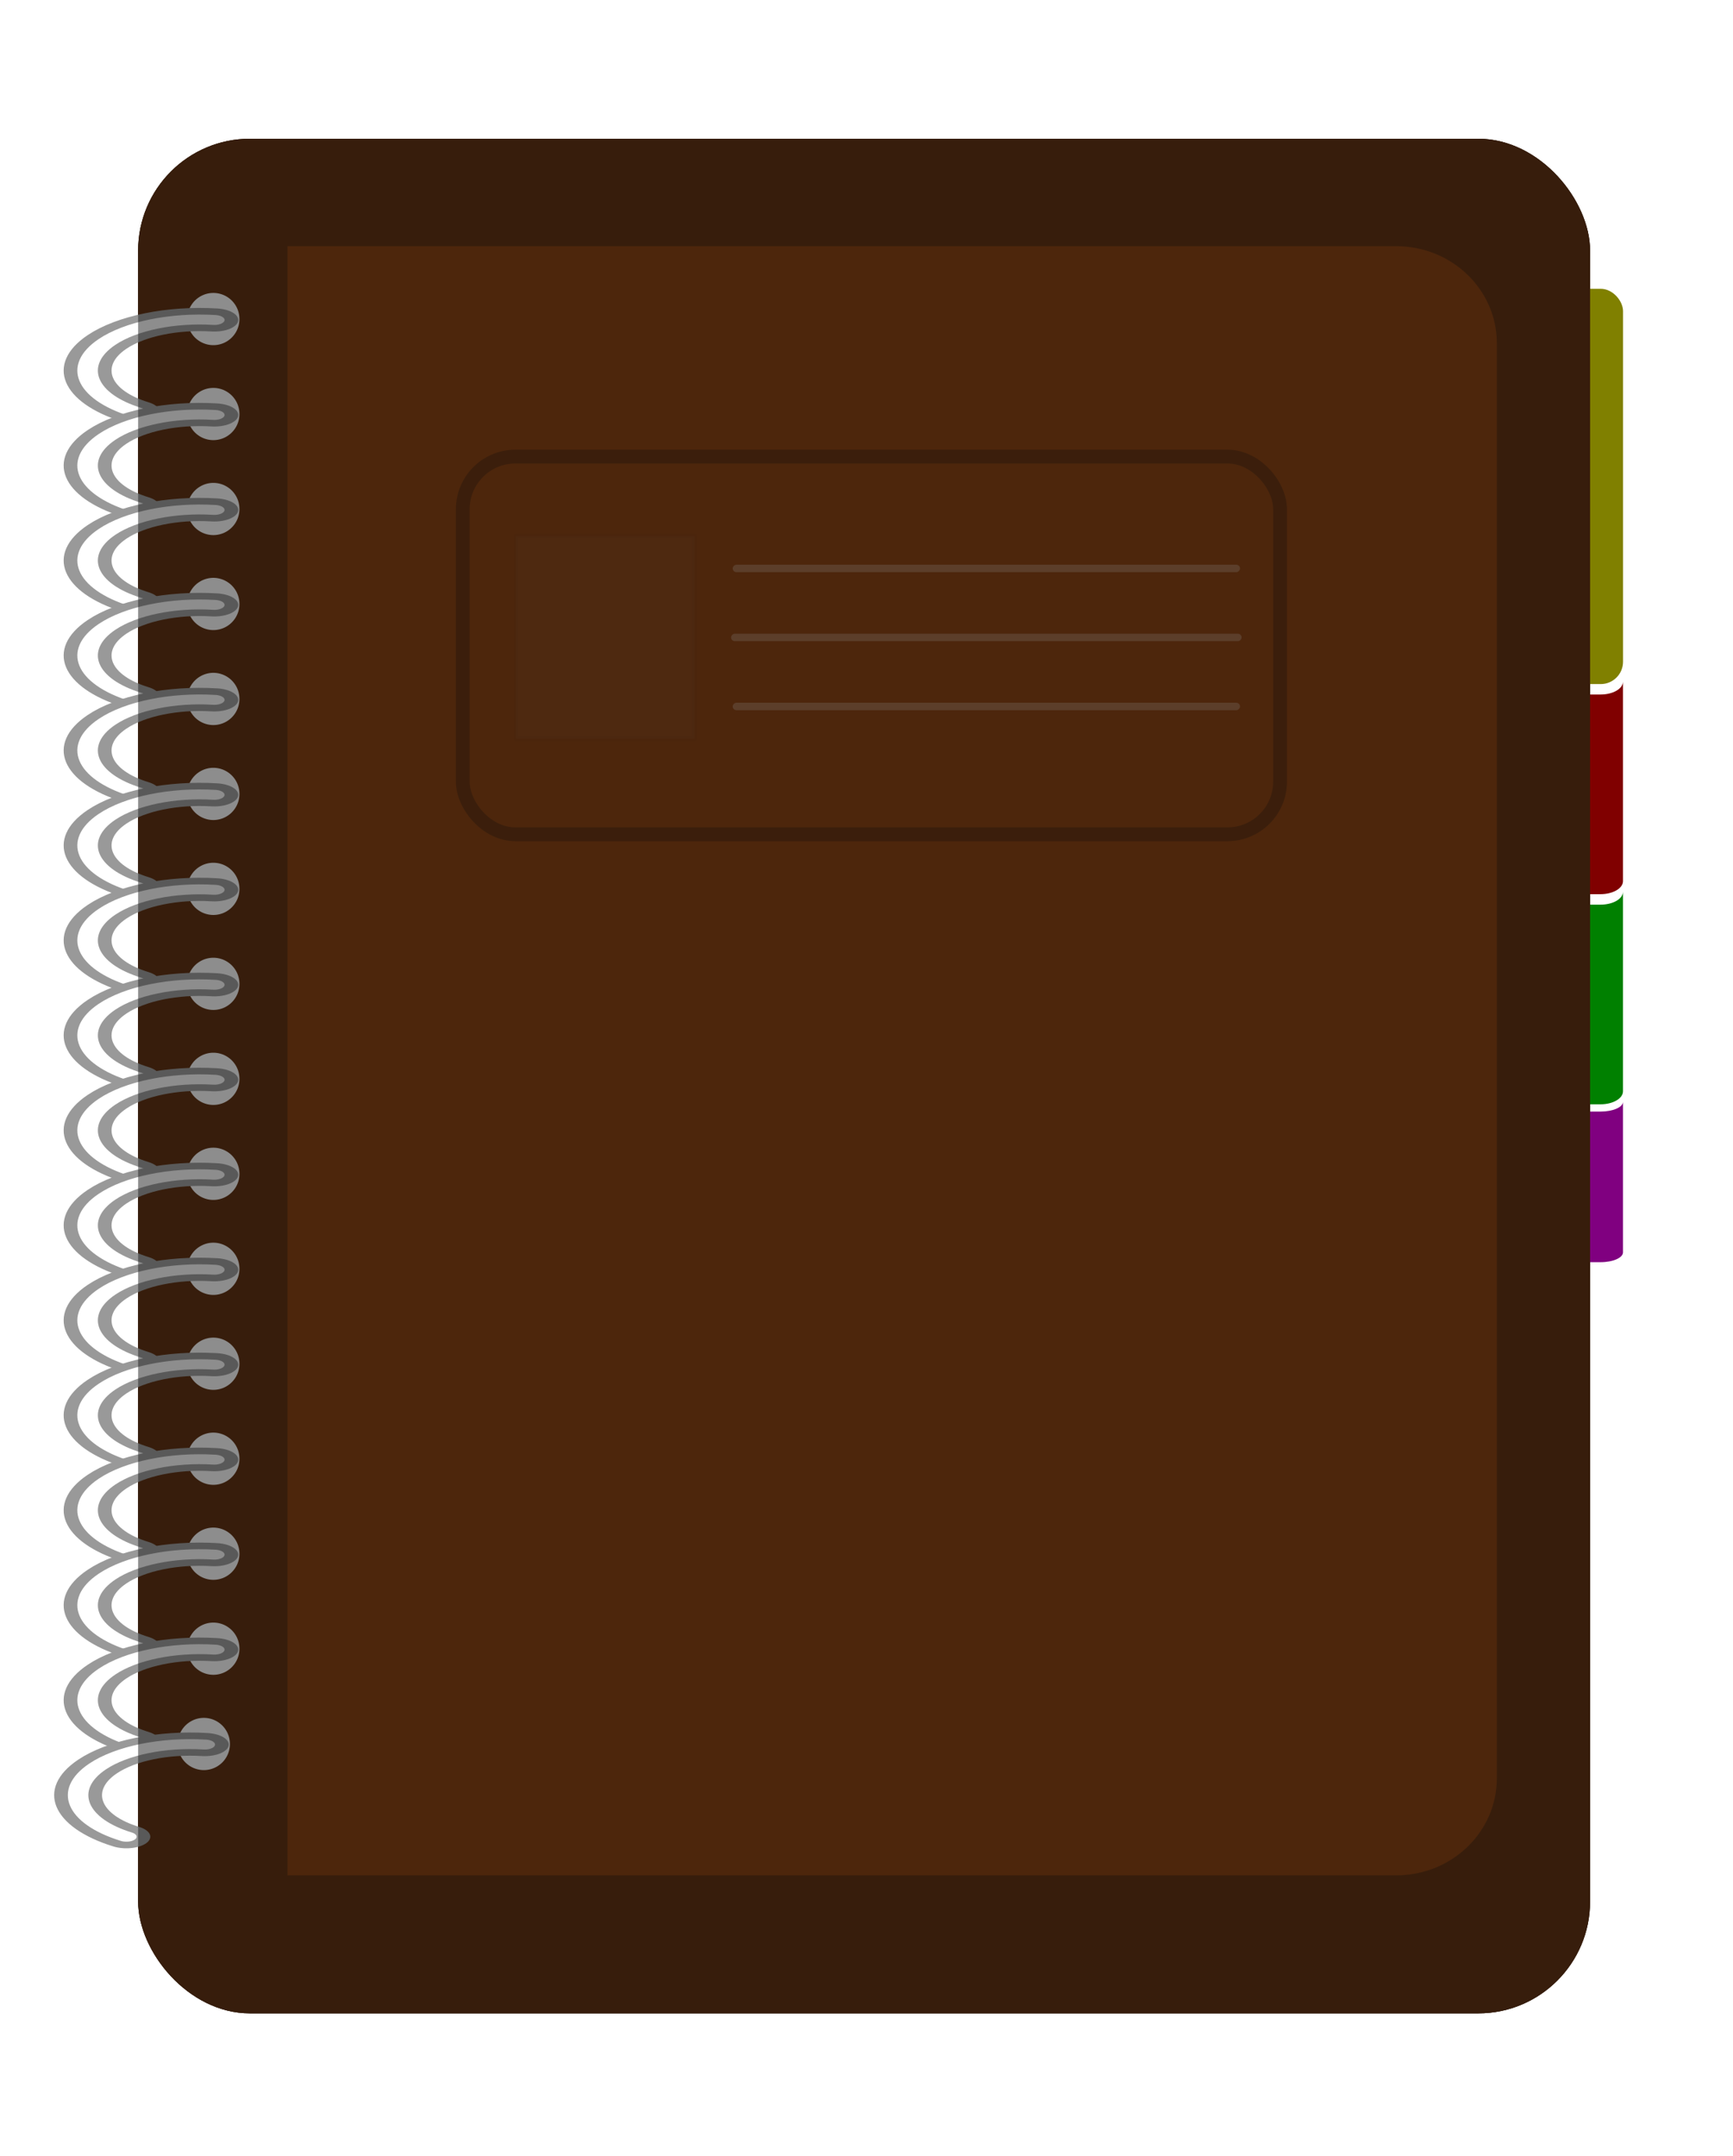 <svg viewBox="0 0 150.51 187.14" xmlns="http://www.w3.org/2000/svg">
    <defs>
        <filter id="b" x="-.087" y="-.242" width="1.174" height="1.484" color-interpolation-filters="sRGB">
            <feGaussianBlur stdDeviation="4.957"/>
        </filter>
        <filter id="a" color-interpolation-filters="sRGB">
            <feGaussianBlur stdDeviation="12.237"/>
        </filter>
        <linearGradient id="c" x1="516.44" x2="515.66" y1="727.92" y2="476.36" gradientUnits="userSpaceOnUse">
            <stop stop-opacity=".469" offset="0"/>
        </linearGradient>
    </defs>
    <g transform="translate(-131.67 -87.202) scale(.413)">
        <rect x="347.86" y="240.3" width="305.33" height="393.93" ry="23.51" fill-rule="evenodd" filter="url(#a)"/>
        <rect x="646.8" y="271.83" width="13.322" height="83.069" ry="4.702" fill="olive" fill-rule="evenodd"/>
        <path d="M646.8 354.36v41.937c0 1.515 2.083 2.745 4.688 2.745h3.906c2.605 0 4.718-1.23 4.718-2.745V354.36c0 1.515-2.113 2.727-4.718 2.727h-3.907c-2.604 0-4.687-1.212-4.687-2.727z" fill="maroon" fill-rule="evenodd"/>
        <path d="M646.8 398.52v41.937c0 1.515 2.083 2.745 4.688 2.745h3.906c2.605 0 4.718-1.23 4.718-2.745V398.52c0 1.515-2.113 2.727-4.718 2.727h-3.907c-2.604 0-4.687-1.212-4.687-2.727z" fill="green" fill-rule="evenodd"/>
        <path d="M646.8 442.67v31.64c0 1.143 2.083 2.07 4.688 2.07h3.906c2.605 0 4.718-.927 4.718-2.07v-31.64c0 1.143-2.113 2.057-4.718 2.057h-3.907c-2.604 0-4.687-.914-4.687-2.057z" fill="purple" fill-rule="evenodd"/>
        <rect x="347.86" y="240.3" width="305.33" height="393.93" ry="23.51" fill="#520" fill-rule="evenodd"/>
        <path d="M369.167 278.188a5.486 5.486 0 1 1-10.972 0 5.486 5.486 0 0 1 10.972 0z" fill="#fff" fill-rule="evenodd"/>
        <path transform="matrix(.033 .193 -.399 .016 462.023 247.54)" d="M234.72 306.72c-19.003 25.071-53.536 29.028-77.132 8.838-16.274-13.925-23.69-36.464-19.125-58.13" fill="none" stroke="#999" stroke-linecap="round" stroke-width="25.146"/>
        <path transform="matrix(.033 .193 -.399 .016 462.023 247.54)" d="M234.72 306.72c-19.003 25.071-53.536 29.028-77.132 8.838-16.274-13.925-23.69-36.464-19.125-58.13" fill="none" filter="url(#b)" stroke="#fff" stroke-linecap="round" stroke-width="10.777"/>
        <path d="M369.167 298.146a5.486 5.486 0 1 1-10.972 0 5.486 5.486 0 0 1 10.972 0z" fill="#fff" fill-rule="evenodd"/>
        <path transform="matrix(.033 .193 -.399 .016 462.023 267.497)" d="M234.72 306.72c-19.003 25.071-53.536 29.028-77.132 8.838-16.274-13.925-23.69-36.464-19.125-58.13" fill="none" stroke="#999" stroke-linecap="round" stroke-width="25.146"/>
        <path transform="matrix(.033 .193 -.399 .016 462.023 267.497)" d="M234.72 306.72c-19.003 25.071-53.536 29.028-77.132 8.838-16.274-13.925-23.69-36.464-19.125-58.13" fill="none" filter="url(#b)" stroke="#fff" stroke-linecap="round" stroke-width="10.777"/>
        <path d="M369.167 318.104a5.486 5.486 0 1 1-10.972 0 5.486 5.486 0 0 1 10.972 0z" fill="#fff" fill-rule="evenodd"/>
        <path transform="matrix(.033 .193 -.399 .016 462.023 287.455)" d="M234.72 306.72c-19.003 25.071-53.536 29.028-77.132 8.838-16.274-13.925-23.69-36.464-19.125-58.13" fill="none" stroke="#999" stroke-linecap="round" stroke-width="25.146"/>
        <path transform="matrix(.033 .193 -.399 .016 462.023 287.455)" d="M234.72 306.72c-19.003 25.071-53.536 29.028-77.132 8.838-16.274-13.925-23.69-36.464-19.125-58.13" fill="none" filter="url(#b)" stroke="#fff" stroke-linecap="round" stroke-width="10.777"/>
        <path d="M369.167 338.06a5.486 5.486 0 1 1-10.972 0 5.486 5.486 0 0 1 10.972 0z" fill="#fff" fill-rule="evenodd"/>
        <path transform="matrix(.033 .193 -.399 .016 462.023 307.412)" d="M234.72 306.72c-19.003 25.071-53.536 29.028-77.132 8.838-16.274-13.925-23.69-36.464-19.125-58.13" fill="none" stroke="#999" stroke-linecap="round" stroke-width="25.146"/>
        <path transform="matrix(.033 .193 -.399 .016 462.023 307.412)" d="M234.72 306.72c-19.003 25.071-53.536 29.028-77.132 8.838-16.274-13.925-23.69-36.464-19.125-58.13" fill="none" filter="url(#b)" stroke="#fff" stroke-linecap="round" stroke-width="10.777"/>
        <path d="M369.167 358.019a5.486 5.486 0 1 1-10.972 0 5.486 5.486 0 0 1 10.972 0z" fill="#fff" fill-rule="evenodd"/>
        <path transform="matrix(.033 .193 -.399 .016 462.023 327.37)" d="M234.72 306.72c-19.003 25.071-53.536 29.028-77.132 8.838-16.274-13.925-23.69-36.464-19.125-58.13" fill="none" stroke="#999" stroke-linecap="round" stroke-width="25.146"/>
        <path transform="matrix(.033 .193 -.399 .016 462.023 327.37)" d="M234.72 306.72c-19.003 25.071-53.536 29.028-77.132 8.838-16.274-13.925-23.69-36.464-19.125-58.13" fill="none" filter="url(#b)" stroke="#fff" stroke-linecap="round" stroke-width="10.777"/>
        <path d="M369.167 377.976a5.486 5.486 0 1 1-10.972 0 5.486 5.486 0 0 1 10.972 0z" fill="#fff" fill-rule="evenodd"/>
        <path transform="matrix(.033 .193 -.399 .016 462.023 347.327)" d="M234.72 306.72c-19.003 25.071-53.536 29.028-77.132 8.838-16.274-13.925-23.69-36.464-19.125-58.13" fill="none" stroke="#999" stroke-linecap="round" stroke-width="25.146"/>
        <path transform="matrix(.033 .193 -.399 .016 462.023 347.327)" d="M234.72 306.72c-19.003 25.071-53.536 29.028-77.132 8.838-16.274-13.925-23.69-36.464-19.125-58.13" fill="none" filter="url(#b)" stroke="#fff" stroke-linecap="round" stroke-width="10.777"/>
        <g>
            <path d="M369.167 397.929a5.486 5.486 0 1 1-10.972 0 5.486 5.486 0 0 1 10.972 0z" fill="#fff" fill-rule="evenodd"/>
            <path transform="matrix(.033 .193 -.399 .016 462.023 367.28)" d="M234.72 306.72c-19.003 25.071-53.536 29.028-77.132 8.838-16.274-13.925-23.69-36.464-19.125-58.13" fill="none" stroke="#999" stroke-linecap="round" stroke-width="25.146"/>
            <path transform="matrix(.033 .193 -.399 .016 462.023 367.28)" d="M234.72 306.72c-19.003 25.071-53.536 29.028-77.132 8.838-16.274-13.925-23.69-36.464-19.125-58.13" fill="none" filter="url(#b)" stroke="#fff" stroke-linecap="round" stroke-width="10.777"/>
        </g>
        <g>
            <path d="M369.167 417.889a5.486 5.486 0 1 1-10.972 0 5.486 5.486 0 0 1 10.972 0z" fill="#fff" fill-rule="evenodd"/>
            <path transform="matrix(.033 .193 -.399 .016 462.023 387.24)" d="M234.72 306.72c-19.003 25.071-53.536 29.028-77.132 8.838-16.274-13.925-23.69-36.464-19.125-58.13" fill="none" stroke="#999" stroke-linecap="round" stroke-width="25.146"/>
            <path transform="matrix(.033 .193 -.399 .016 462.023 387.24)" d="M234.72 306.72c-19.003 25.071-53.536 29.028-77.132 8.838-16.274-13.925-23.69-36.464-19.125-58.13" fill="none" filter="url(#b)" stroke="#fff" stroke-linecap="round" stroke-width="10.777"/>
        </g>
        <g>
            <path d="M369.167 437.849a5.486 5.486 0 1 1-10.972 0 5.486 5.486 0 0 1 10.972 0z" fill="#fff" fill-rule="evenodd"/>
            <path transform="matrix(.033 .193 -.399 .016 462.023 407.2)" d="M234.72 306.72c-19.003 25.071-53.536 29.028-77.132 8.838-16.274-13.925-23.69-36.464-19.125-58.13" fill="none" stroke="#999" stroke-linecap="round" stroke-width="25.146"/>
            <path transform="matrix(.033 .193 -.399 .016 462.023 407.2)" d="M234.72 306.72c-19.003 25.071-53.536 29.028-77.132 8.838-16.274-13.925-23.69-36.464-19.125-58.13" fill="none" filter="url(#b)" stroke="#fff" stroke-linecap="round" stroke-width="10.777"/>
        </g>
        <g>
            <path d="M369.167 457.809a5.486 5.486 0 1 1-10.972 0 5.486 5.486 0 0 1 10.972 0z" fill="#fff" fill-rule="evenodd"/>
            <path transform="matrix(.033 .193 -.399 .016 462.023 427.16)" d="M234.72 306.72c-19.003 25.071-53.536 29.028-77.132 8.838-16.274-13.925-23.69-36.464-19.125-58.13" fill="none" stroke="#999" stroke-linecap="round" stroke-width="25.146"/>
            <path transform="matrix(.033 .193 -.399 .016 462.023 427.16)" d="M234.72 306.72c-19.003 25.071-53.536 29.028-77.132 8.838-16.274-13.925-23.69-36.464-19.125-58.13" fill="none" filter="url(#b)" stroke="#fff" stroke-linecap="round" stroke-width="10.777"/>
        </g>
        <g>
            <path d="M369.167 477.769a5.486 5.486 0 1 1-10.972 0 5.486 5.486 0 0 1 10.972 0z" fill="#fff" fill-rule="evenodd"/>
            <path transform="matrix(.033 .193 -.399 .016 462.023 447.12)" d="M234.72 306.72c-19.003 25.071-53.536 29.028-77.132 8.838-16.274-13.925-23.69-36.464-19.125-58.13" fill="none" stroke="#999" stroke-linecap="round" stroke-width="25.146"/>
            <path transform="matrix(.033 .193 -.399 .016 462.023 447.12)" d="M234.72 306.72c-19.003 25.071-53.536 29.028-77.132 8.838-16.274-13.925-23.69-36.464-19.125-58.13" fill="none" filter="url(#b)" stroke="#fff" stroke-linecap="round" stroke-width="10.777"/>
        </g>
        <g>
            <path d="M369.167 497.719a5.486 5.486 0 1 1-10.972 0 5.486 5.486 0 0 1 10.972 0z" fill="#fff" fill-rule="evenodd"/>
            <path transform="matrix(.033 .193 -.399 .016 462.023 467.07)" d="M234.72 306.72c-19.003 25.071-53.536 29.028-77.132 8.838-16.274-13.925-23.69-36.464-19.125-58.13" fill="none" stroke="#999" stroke-linecap="round" stroke-width="25.146"/>
            <path transform="matrix(.033 .193 -.399 .016 462.023 467.07)" d="M234.72 306.72c-19.003 25.071-53.536 29.028-77.132 8.838-16.274-13.925-23.69-36.464-19.125-58.13" fill="none" filter="url(#b)" stroke="#fff" stroke-linecap="round" stroke-width="10.777"/>
        </g>
        <g>
            <path d="M369.167 517.679a5.486 5.486 0 1 1-10.972 0 5.486 5.486 0 0 1 10.972 0z" fill="#fff" fill-rule="evenodd"/>
            <path transform="matrix(.033 .193 -.399 .016 462.023 487.03)" d="M234.72 306.72c-19.003 25.071-53.536 29.028-77.132 8.838-16.274-13.925-23.69-36.464-19.125-58.13" fill="none" stroke="#999" stroke-linecap="round" stroke-width="25.146"/>
            <path transform="matrix(.033 .193 -.399 .016 462.023 487.03)" d="M234.72 306.72c-19.003 25.071-53.536 29.028-77.132 8.838-16.274-13.925-23.69-36.464-19.125-58.13" fill="none" filter="url(#b)" stroke="#fff" stroke-linecap="round" stroke-width="10.777"/>
        </g>
        <g>
            <path d="M369.167 537.639a5.486 5.486 0 1 1-10.972 0 5.486 5.486 0 0 1 10.972 0z" fill="#fff" fill-rule="evenodd"/>
            <path transform="matrix(.033 .193 -.399 .016 462.023 506.99)" d="M234.72 306.72c-19.003 25.071-53.536 29.028-77.132 8.838-16.274-13.925-23.69-36.464-19.125-58.13" fill="none" stroke="#999" stroke-linecap="round" stroke-width="25.146"/>
            <path transform="matrix(.033 .193 -.399 .016 462.023 506.99)" d="M234.72 306.72c-19.003 25.071-53.536 29.028-77.132 8.838-16.274-13.925-23.69-36.464-19.125-58.13" fill="none" filter="url(#b)" stroke="#fff" stroke-linecap="round" stroke-width="10.777"/>
        </g>
        <g>
            <path d="M369.167 557.599a5.486 5.486 0 1 1-10.972 0 5.486 5.486 0 0 1 10.972 0z" fill="#fff" fill-rule="evenodd"/>
            <path transform="matrix(.033 .193 -.399 .016 462.023 526.95)" d="M234.72 306.72c-19.003 25.071-53.536 29.028-77.132 8.838-16.274-13.925-23.69-36.464-19.125-58.13" fill="none" stroke="#999" stroke-linecap="round" stroke-width="25.146"/>
            <path transform="matrix(.033 .193 -.399 .016 462.023 526.95)" d="M234.72 306.72c-19.003 25.071-53.536 29.028-77.132 8.838-16.274-13.925-23.69-36.464-19.125-58.13" fill="none" filter="url(#b)" stroke="#fff" stroke-linecap="round" stroke-width="10.777"/>
        </g>
        <g>
            <path d="M367.166 577.549a5.486 5.486 0 1 1-10.971 0 5.486 5.486 0 0 1 10.971 0z" fill="#fff" fill-rule="evenodd"/>
            <path transform="matrix(.033 .193 -.399 .016 460.023 546.9)" d="M234.72 306.72c-19.003 25.071-53.536 29.028-77.132 8.838-16.274-13.925-23.69-36.464-19.125-58.13" fill="none" stroke="#999" stroke-linecap="round" stroke-width="25.146"/>
            <path transform="matrix(.033 .193 -.399 .016 460.023 546.9)" d="M234.72 306.72c-19.003 25.071-53.536 29.028-77.132 8.838-16.274-13.925-23.69-36.464-19.125-58.13" fill="none" filter="url(#b)" stroke="#fff" stroke-linecap="round" stroke-width="10.777"/>
        </g>
        <path d="M379.26 262.87h233.11c11.754 0 21.217 9.113 21.217 20.433v301.5c0 11.32-9.463 20.433-21.217 20.433H379.26z" fill="#803300" fill-rule="evenodd"/>
        <rect x="416.13" y="307.09" width="171.87" height="79.37" ry="11.068" fill="none" opacity=".423" stroke="#2b1100" stroke-linecap="round" stroke-linejoin="round" stroke-width="2.89"/>
        <g fill="#fff" opacity=".235" transform="scale(1 -1)">
            <rect x="472.89" y="-331.38" width="106.69" height="1.567" ry=".784"/>
            <rect x="472.55" y="-345.88" width="107.36" height="1.567" ry=".784"/>
            <rect x="472.89" y="-360.38" width="106.69" height="1.567" ry=".784"/>
        </g>
        <rect x="427.32" y="323.77" width="37.518" height="42.597" ry="0" fill="#ccc" opacity=".042" stroke="#2b1100" stroke-linecap="round" stroke-linejoin="round" stroke-width=".989"/>
        <rect x="347.86" y="240.3" width="305.33" height="393.93" ry="23.51" fill="url(#c)" fill-rule="evenodd"/>
        <rect x="347.86" y="240.3" width="305.33" height="393.93" ry="23.51" fill="#fff" fill-rule="evenodd" opacity=".047"/>
    </g>
</svg>
